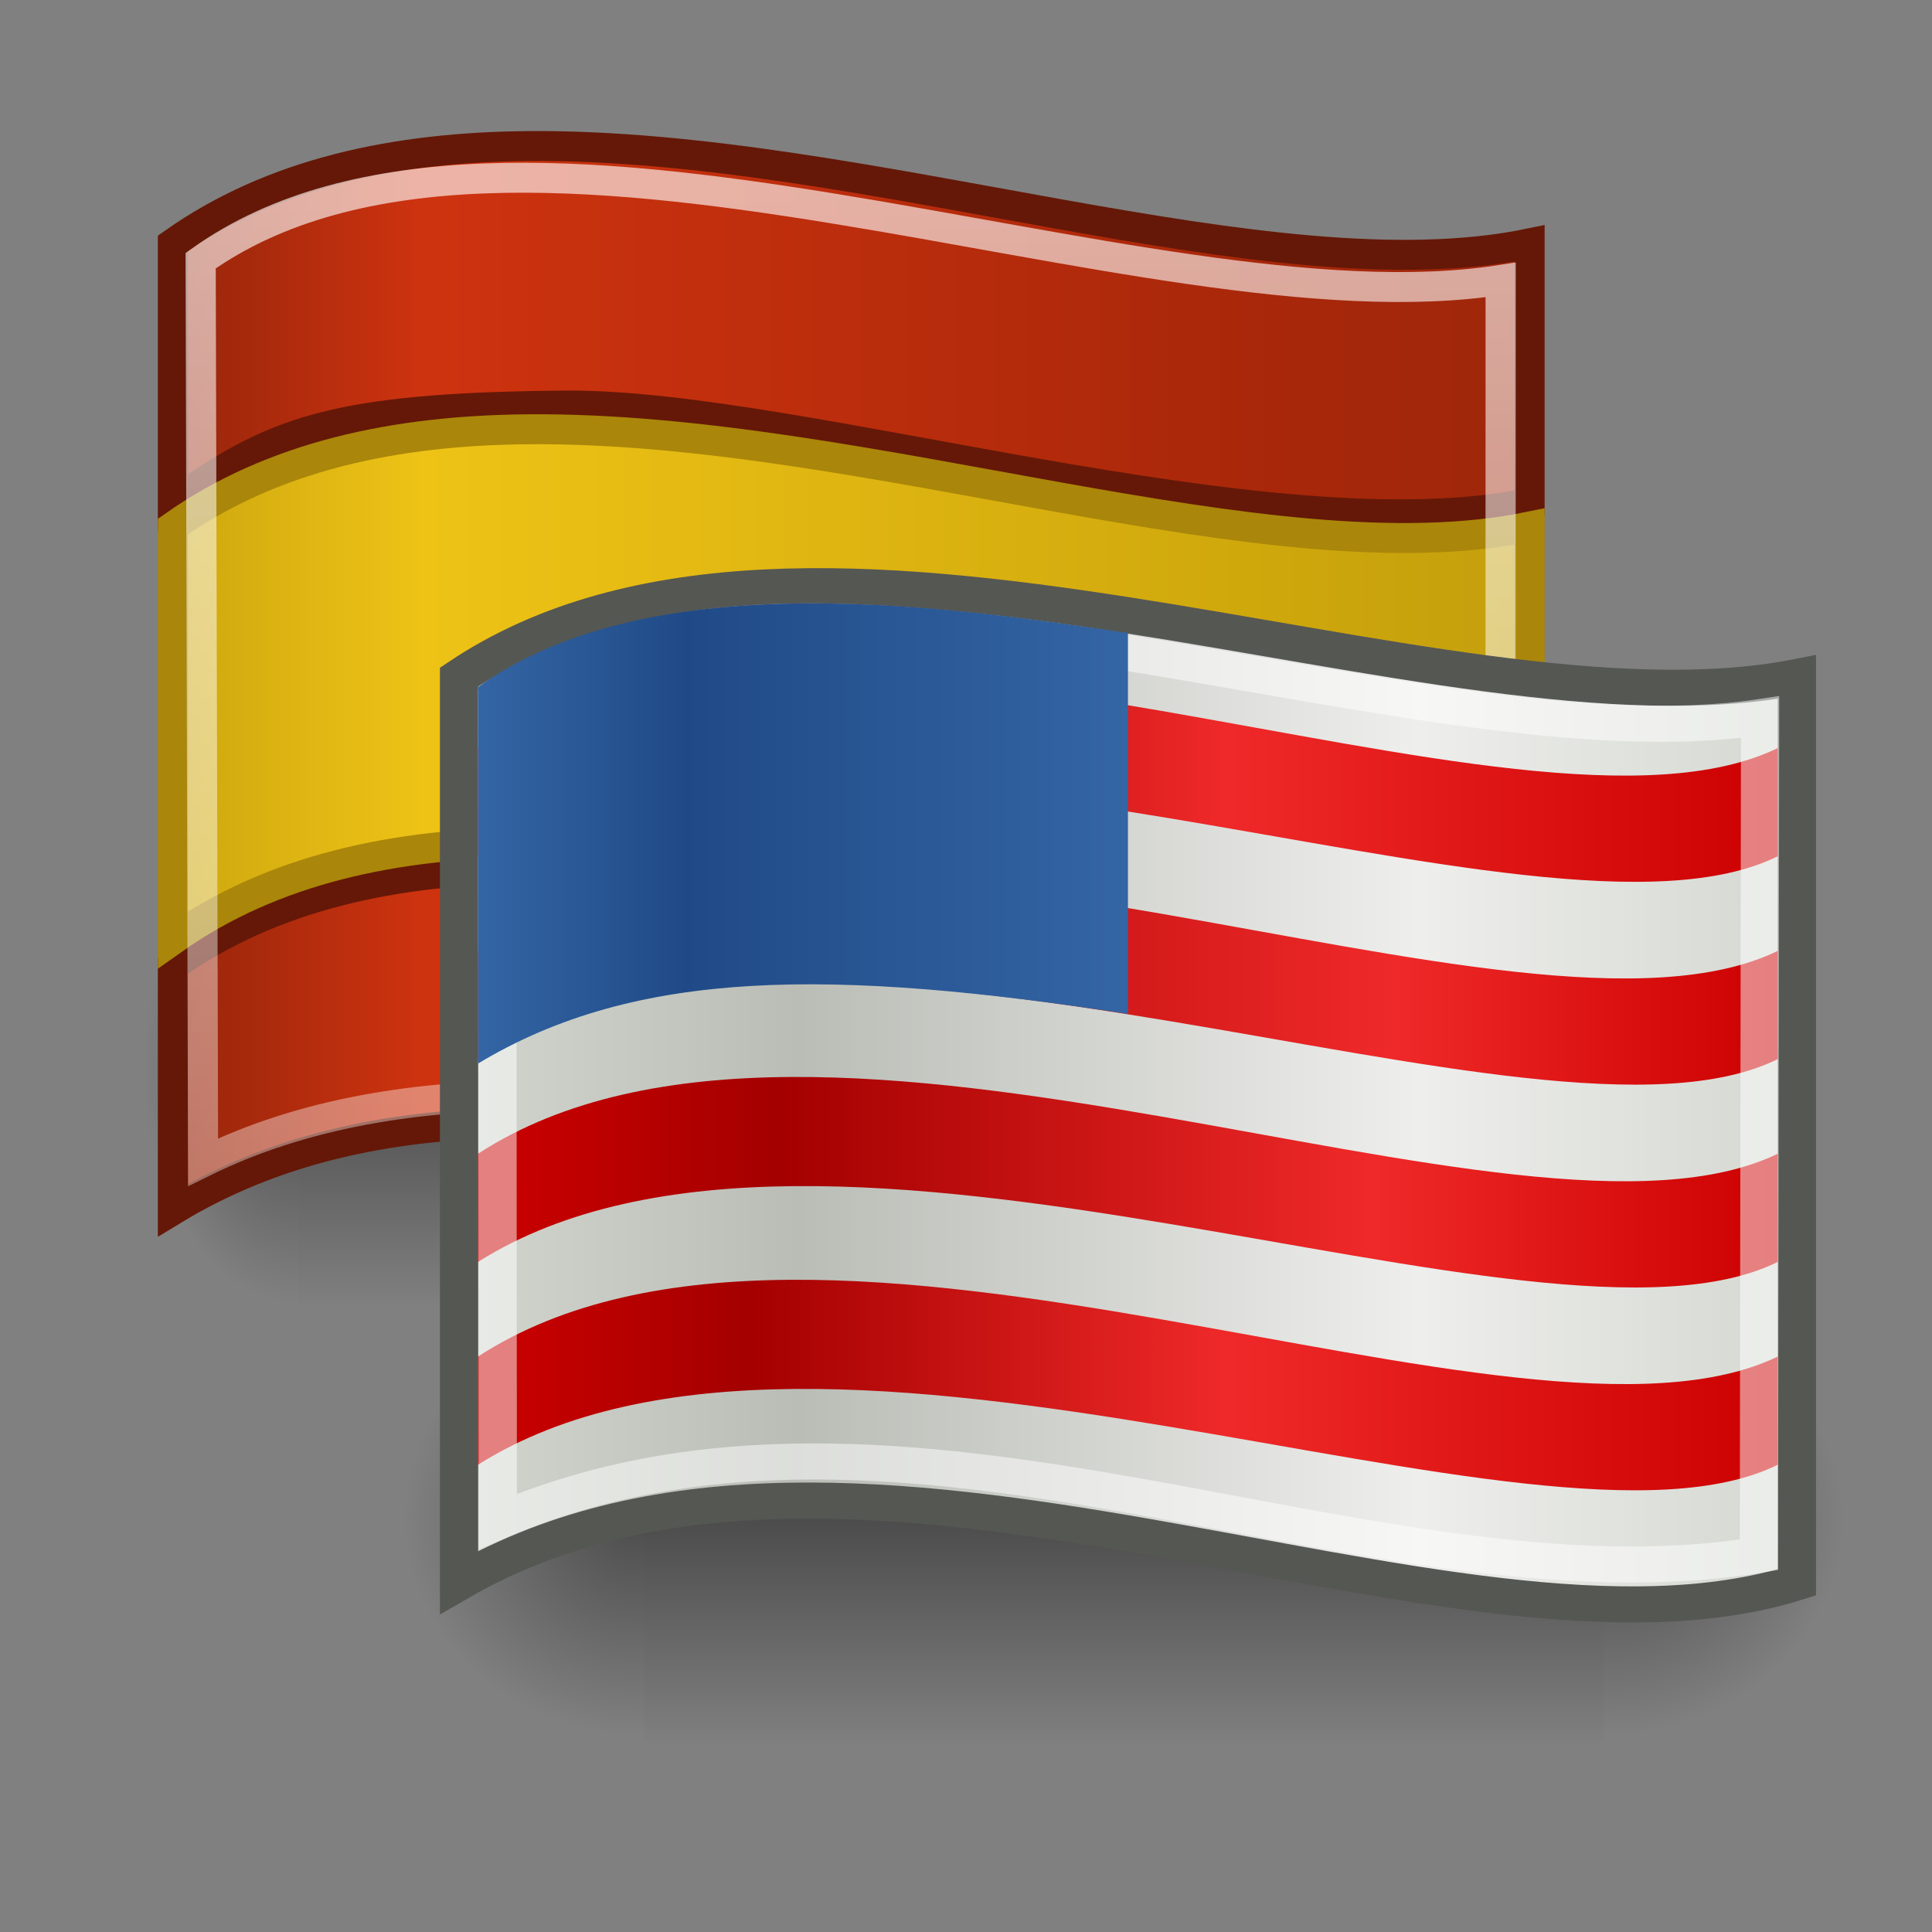 <?xml version="1.0" encoding="UTF-8" standalone="no"?>
<!-- Created with Inkscape (http://www.inkscape.org/) -->

<svg
   xmlns:dc="http://purl.org/dc/elements/1.1/"
   xmlns:cc="http://creativecommons.org/ns#"
   xmlns:rdf="http://www.w3.org/1999/02/22-rdf-syntax-ns#"
   xmlns:svg="http://www.w3.org/2000/svg"
   xmlns="http://www.w3.org/2000/svg"
   xmlns:xlink="http://www.w3.org/1999/xlink"
   xmlns:sodipodi="http://sodipodi.sourceforge.net/DTD/sodipodi-0.dtd"
   xmlns:inkscape="http://www.inkscape.org/namespaces/inkscape"
   width="48px"
   height="48px"
   id="svg3138"
   version="1.1"
   inkscape:version="0.48.1 "
   sodipodi:docname="New document 1">
  <rect width="100%" height="100%" fill="#808080" stroke="none"/>
  <defs
     id="defs3140">
    <linearGradient
       y2="29.757"
       x2="46.999"
       y1="29.757"
       x1="11.002"
       gradientTransform="matrix(1.286,0,0,1.286,-13.287,-6.187)"
       gradientUnits="userSpaceOnUse"
       id="linearGradient3357"
       xlink:href="#linearGradient3297"
       inkscape:collect="always" />
    <linearGradient
       y2="29.757"
       x2="46.999"
       y1="29.757"
       x1="11.002"
       gradientTransform="matrix(1.286,0,0,1.286,-13.287,8.309)"
       gradientUnits="userSpaceOnUse"
       id="linearGradient3355"
       xlink:href="#linearGradient3297"
       inkscape:collect="always" />
    <linearGradient
       y2="29.757"
       x2="46.999"
       y1="29.757"
       x1="11.002"
       gradientTransform="matrix(1.286,0,0,1.286,-13.287,8.662)"
       gradientUnits="userSpaceOnUse"
       id="linearGradient3350"
       xlink:href="#linearGradient3297"
       inkscape:collect="always" />
    <linearGradient
       y2="29.757"
       x2="46.999"
       y1="29.757"
       x1="11.002"
       gradientTransform="matrix(1.286,0,0,1.286,-13.287,7.867)"
       gradientUnits="userSpaceOnUse"
       id="linearGradient3345"
       xlink:href="#linearGradient3297"
       inkscape:collect="always" />
    <linearGradient
       y2="29.757"
       x2="46.999"
       y1="29.757"
       x1="11.002"
       gradientTransform="matrix(1.286,0,0,1.286,-13.287,9.9)"
       gradientUnits="userSpaceOnUse"
       id="linearGradient3337"
       xlink:href="#linearGradient3297"
       inkscape:collect="always" />
    <linearGradient
       y2="29.757"
       x2="46.999"
       y1="29.757"
       x1="11.002"
       gradientTransform="matrix(1.286,0,0,1.286,-13.287,-6.187)"
       gradientUnits="userSpaceOnUse"
       id="linearGradient3333"
       xlink:href="#linearGradient3297"
       inkscape:collect="always" />
    <linearGradient
       y2="29.757"
       x2="46.999"
       y1="29.757"
       x1="11.002"
       gradientTransform="matrix(1.286,0,0,1.286,-13.287,-14.938)"
       gradientUnits="userSpaceOnUse"
       id="linearGradient3328"
       xlink:href="#linearGradient7336"
       inkscape:collect="always" />
    <linearGradient
       y2="29.757"
       x2="46.999"
       y1="29.757"
       x1="11.002"
       gradientTransform="matrix(1.286,0,0,1.286,32.144,-14.938)"
       gradientUnits="userSpaceOnUse"
       id="linearGradient3321"
       xlink:href="#linearGradient7336"
       inkscape:collect="always" />
    <linearGradient
       y2="29.757"
       x2="46.999"
       y1="29.757"
       x1="11.002"
       gradientTransform="matrix(1.286,0,0,1.286,-13.287,9.192)"
       gradientUnits="userSpaceOnUse"
       id="linearGradient3315"
       xlink:href="#linearGradient3297"
       inkscape:collect="always" />
    <linearGradient
       y2="29.757"
       x2="46.999"
       y1="29.757"
       x1="11.002"
       gradientTransform="matrix(1.286,0,0,1.286,-13.287,-7.159)"
       gradientUnits="userSpaceOnUse"
       id="linearGradient3307"
       xlink:href="#linearGradient3297"
       inkscape:collect="always" />
    <linearGradient
       y2="29.757"
       x2="46.999"
       y1="29.757"
       x1="11.002"
       gradientTransform="matrix(1.286, 0, 0, 1.286, -13.287, -14.938)"
       gradientUnits="userSpaceOnUse"
       id="linearGradient3555"
       xlink:href="#linearGradient7336"
       inkscape:collect="always" />
    <linearGradient
       y2="79.767"
       x2="28.985"
       y1="16.723"
       x1="27.657"
       gradientTransform="matrix(1.286,0,0,1.286,-13.287,-14.938)"
       gradientUnits="userSpaceOnUse"
       id="linearGradient3552"
       xlink:href="#linearGradient3289"
       inkscape:collect="always" />
    <linearGradient
       gradientTransform="matrix(1.07, 0.713, -1.07, 0.713, -89.182, -13.574)"
       y2="-36.549"
       x2="86.576"
       y1="-19.38"
       x1="69.858"
       gradientUnits="userSpaceOnUse"
       id="linearGradient3549"
       xlink:href="#linearGradient16522"
       inkscape:collect="always" />
    <linearGradient
       y2="28.113"
       x2="92.954"
       y1="28.113"
       x1="82.585"
       gradientUnits="userSpaceOnUse"
       id="linearGradient3543"
       xlink:href="#linearGradient16494"
       inkscape:collect="always" />
    <radialGradient
       r="117.143"
       fy="486.648"
       fx="605.714"
       cy="486.648"
       cx="605.714"
       gradientTransform="matrix(-2.037,0,0,2.018,-423.319,-879.562)"
       gradientUnits="userSpaceOnUse"
       id="radialGradient3527"
       xlink:href="#linearGradient5060"
       inkscape:collect="always" />
    <radialGradient
       r="117.143"
       fy="486.648"
       fx="605.714"
       cy="486.648"
       cx="605.714"
       gradientTransform="matrix(2.037,0,0,1.97,-1052.7,-856.276)"
       gradientUnits="userSpaceOnUse"
       id="radialGradient3525"
       xlink:href="#linearGradient5060"
       inkscape:collect="always" />
    <linearGradient
       y2="609.505"
       x2="302.857"
       y1="366.648"
       x1="302.857"
       gradientTransform="matrix(3.782,0,0,1.97,-2104.85,-856.037)"
       gradientUnits="userSpaceOnUse"
       id="linearGradient3523"
       xlink:href="#linearGradient5048"
       inkscape:collect="always" />
    <linearGradient
       id="linearGradient7336">
      <stop
         style="stop-color:#91240b;stop-opacity:1;"
         offset="0"
         id="stop7338" />
      <stop
         id="stop7340"
         offset="0.193"
         style="stop-color:#ce330f;stop-opacity:1;" />
      <stop
         style="stop-color:#a8270a;stop-opacity:1;"
         offset="0.804"
         id="stop3298" />
      <stop
         style="stop-color:#9e270c;stop-opacity:1;"
         offset="1"
         id="stop7342" />
    </linearGradient>
    <linearGradient
       id="linearGradient3289"
       inkscape:collect="always">
      <stop
         id="stop3291"
         offset="0"
         style="stop-color: rgb(255, 255, 255); stop-opacity: 1;" />
      <stop
         id="stop3293"
         offset="1"
         style="stop-color: rgb(255, 255, 255); stop-opacity: 0;" />
    </linearGradient>
    <linearGradient
       id="linearGradient16522">
      <stop
         id="stop16524"
         offset="0"
         style="stop-color: rgb(237, 218, 0); stop-opacity: 1;" />
      <stop
         style="stop-color: rgb(255, 244, 145); stop-opacity: 1;"
         offset="0.273"
         id="stop16530" />
      <stop
         id="stop16526"
         offset="1"
         style="stop-color: rgb(235, 210, 0); stop-opacity: 1;" />
    </linearGradient>
    <linearGradient
       id="linearGradient16494">
      <stop
         id="stop16496"
         offset="0"
         style="stop-color: rgb(32, 74, 135); stop-opacity: 1;" />
      <stop
         style="stop-color: rgb(63, 123, 210); stop-opacity: 1;"
         offset="0.212"
         id="stop16502" />
      <stop
         id="stop16498"
         offset="1"
         style="stop-color: rgb(32, 74, 135); stop-opacity: 1;" />
    </linearGradient>
    <linearGradient
       id="linearGradient5048">
      <stop
         id="stop5050"
         offset="0"
         style="stop-color: black; stop-opacity: 0;" />
      <stop
         style="stop-color: black; stop-opacity: 1;"
         offset="0.5"
         id="stop5056" />
      <stop
         id="stop5052"
         offset="1"
         style="stop-color: black; stop-opacity: 0;" />
    </linearGradient>
    <linearGradient
       id="linearGradient5060"
       inkscape:collect="always">
      <stop
         id="stop5062"
         offset="0"
         style="stop-color: black; stop-opacity: 1;" />
      <stop
         id="stop5064"
         offset="1"
         style="stop-color: black; stop-opacity: 0;" />
    </linearGradient>
    <inkscape:perspective
       id="perspective2519"
       inkscape:persp3d-origin="24 : 16 : 1"
       inkscape:vp_z="48 : 24 : 1"
       inkscape:vp_y="0 : 1000 : 0"
       inkscape:vp_x="0 : 24 : 1"
       sodipodi:type="inkscape:persp3d" />
    <linearGradient
       id="linearGradient3297">
      <stop
         id="stop3299"
         offset="0"
         style="stop-color:#caa40e;stop-opacity:1;" />
      <stop
         style="stop-color:#eec316;stop-opacity:1;"
         offset="0.193"
         id="stop3301" />
      <stop
         id="stop3303"
         offset="0.804"
         style="stop-color:#cea70c;stop-opacity:1;" />
      <stop
         id="stop3305"
         offset="1"
         style="stop-color:#c39f0d;stop-opacity:1;" />
    </linearGradient>
    <linearGradient
       y2="29.757"
       x2="46.999"
       y1="29.757"
       x1="11.002"
       gradientTransform="matrix(1.28,0,0,1.28,-13.142,-14.809)"
       gradientUnits="userSpaceOnUse"
       id="linearGradient7328"
       xlink:href="#linearGradient6439"
       inkscape:collect="always" />
    <linearGradient
       gradientTransform="matrix(1.28,0,0,1.28,-11.794,-13.624)"
       y2="20.844"
       x2="44.998"
       y1="20.844"
       x1="10.924"
       gradientUnits="userSpaceOnUse"
       id="linearGradient7325"
       xlink:href="#linearGradient6411"
       inkscape:collect="always" />
    <linearGradient
       y2="29.749"
       x2="46.139"
       y1="29.749"
       x1="11.977"
       gradientTransform="matrix(1.28,0,0,1.28,-13.142,-15.009)"
       gradientUnits="userSpaceOnUse"
       id="linearGradient7322"
       xlink:href="#linearGradient6429"
       inkscape:collect="always" />
    <linearGradient
       y2="17.19"
       x2="29.018"
       y1="40.347"
       x1="29.018"
       gradientTransform="matrix(1.28,0,0,1.28,-13.142,-14.809)"
       gradientUnits="userSpaceOnUse"
       id="linearGradient7319"
       xlink:href="#linearGradient3289-4"
       inkscape:collect="always" />
    <linearGradient
       y2="8.502"
       x2="19"
       y1="8.502"
       x1="2"
       gradientTransform="translate(2.09,2.165)"
       gradientUnits="userSpaceOnUse"
       id="linearGradient6607"
       xlink:href="#linearGradient6508"
       inkscape:collect="always" />
    <linearGradient
       y2="23.791"
       x2="36"
       y1="23.791"
       x1="2"
       gradientTransform="translate(2.09,-14.707)"
       gradientUnits="userSpaceOnUse"
       id="linearGradient6605"
       xlink:href="#linearGradient6498"
       inkscape:collect="always" />
    <linearGradient
       y2="23.791"
       x2="36"
       y1="23.791"
       x1="2"
       gradientTransform="translate(2.09,-3.459)"
       gradientUnits="userSpaceOnUse"
       id="linearGradient6603"
       xlink:href="#linearGradient6468"
       inkscape:collect="always" />
    <linearGradient
       y2="23.791"
       x2="36"
       y1="23.791"
       x1="2"
       gradientTransform="translate(2.09,-9.083)"
       gradientUnits="userSpaceOnUse"
       id="linearGradient6601"
       xlink:href="#linearGradient6488"
       inkscape:collect="always" />
    <linearGradient
       y2="23.791"
       x2="36"
       y1="23.791"
       x1="2"
       gradientTransform="translate(2.09,2.165)"
       gradientUnits="userSpaceOnUse"
       id="linearGradient6599"
       xlink:href="#linearGradient6478"
       inkscape:collect="always" />
    <linearGradient
       y2="16.711"
       x2="37.623"
       y1="16.711"
       x1="0.914"
       gradientTransform="matrix(0.98,0,0,1,2.206,2.165)"
       gradientUnits="userSpaceOnUse"
       id="linearGradient6597"
       xlink:href="#linearGradient6516"
       inkscape:collect="always" />
    <linearGradient
       y2="17.19"
       x2="29.018"
       y1="40.347"
       x1="29.018"
       gradientTransform="translate(-1.052,-0.925)"
       gradientUnits="userSpaceOnUse"
       id="linearGradient6578"
       xlink:href="#linearGradient3289-4"
       inkscape:collect="always" />
    <linearGradient
       y2="29.749"
       x2="46.139"
       y1="29.749"
       x1="11.977"
       gradientTransform="translate(-1.052,-1.081)"
       gradientUnits="userSpaceOnUse"
       id="linearGradient6576"
       xlink:href="#linearGradient6429"
       inkscape:collect="always" />
    <linearGradient
       y2="20.844"
       x2="44.998"
       y1="20.844"
       x1="10.924"
       gradientUnits="userSpaceOnUse"
       id="linearGradient6574"
       xlink:href="#linearGradient6411"
       inkscape:collect="always" />
    <linearGradient
       y2="29.757"
       x2="46.999"
       y1="29.757"
       x1="11.002"
       gradientTransform="translate(-1.052,-0.925)"
       gradientUnits="userSpaceOnUse"
       id="linearGradient6572"
       xlink:href="#linearGradient6439"
       inkscape:collect="always" />
    <linearGradient
       y2="16.711"
       x2="37.623"
       y1="16.711"
       x1="0.914"
       gradientTransform="matrix(0.98,0,0,1,2.206,2.165)"
       gradientUnits="userSpaceOnUse"
       id="linearGradient6466"
       xlink:href="#linearGradient6516"
       inkscape:collect="always" />
    <linearGradient
       gradientTransform="translate(2.09,2.165)"
       y2="23.791"
       x2="36"
       y1="23.791"
       x1="2"
       gradientUnits="userSpaceOnUse"
       id="linearGradient6463"
       xlink:href="#linearGradient6478"
       inkscape:collect="always" />
    <linearGradient
       y2="23.791"
       x2="36"
       y1="23.791"
       x1="2"
       gradientTransform="translate(2.09,-9.083)"
       gradientUnits="userSpaceOnUse"
       id="linearGradient6460"
       xlink:href="#linearGradient6488"
       inkscape:collect="always" />
    <linearGradient
       y2="23.791"
       x2="36"
       y1="23.791"
       x1="2"
       gradientTransform="translate(2.09,-3.459)"
       gradientUnits="userSpaceOnUse"
       id="linearGradient6457"
       xlink:href="#linearGradient6468"
       inkscape:collect="always" />
    <linearGradient
       y2="23.791"
       x2="36"
       y1="23.791"
       x1="2"
       gradientTransform="translate(2.09,-14.707)"
       gradientUnits="userSpaceOnUse"
       id="linearGradient6454"
       xlink:href="#linearGradient6498"
       inkscape:collect="always" />
    <linearGradient
       gradientTransform="translate(2.09,2.165)"
       y2="8.502"
       x2="19"
       y1="8.502"
       x1="2"
       gradientUnits="userSpaceOnUse"
       id="linearGradient6450"
       xlink:href="#linearGradient6508"
       inkscape:collect="always" />
    <radialGradient
       gradientTransform="matrix(-2.774,0,0,1.97,112.762,-872.885)"
       gradientUnits="userSpaceOnUse"
       xlink:href="#linearGradient5060-4"
       id="radialGradient6765"
       fy="486.648"
       fx="605.714"
       r="117.143"
       cy="486.648"
       cx="605.714" />
    <radialGradient
       gradientTransform="matrix(2.774,0,0,1.97,-1891.63,-872.885)"
       gradientUnits="userSpaceOnUse"
       xlink:href="#linearGradient5060-4"
       id="radialGradient6763"
       fy="486.648"
       fx="605.714"
       r="117.143"
       cy="486.648"
       cx="605.714" />
    <linearGradient
       gradientTransform="matrix(2.774,0,0,1.97,-1892.18,-872.885)"
       gradientUnits="userSpaceOnUse"
       xlink:href="#linearGradient5048-4"
       id="linearGradient6761"
       y2="609.505"
       x2="302.857"
       y1="366.648"
       x1="302.857" />
    <linearGradient
       gradientUnits="userSpaceOnUse"
       xlink:href="#linearGradient3289-4"
       id="linearGradient3295"
       y2="17.19"
       x2="29.018"
       y1="40.347"
       x1="29.018" />
    <linearGradient
       gradientUnits="userSpaceOnUse"
       xlink:href="#linearGradient16494-5"
       id="linearGradient16587"
       y2="8.502"
       x2="19"
       y1="8.502"
       x1="2" />
    <linearGradient
       gradientTransform="translate(0,-16.872)"
       gradientUnits="userSpaceOnUse"
       xlink:href="#linearGradient16468"
       id="linearGradient16585"
       y2="23.791"
       x2="36"
       y1="23.791"
       x1="2" />
    <linearGradient
       gradientTransform="translate(0,-5.624)"
       gradientUnits="userSpaceOnUse"
       xlink:href="#linearGradient16468"
       id="linearGradient16583"
       y2="23.791"
       x2="36"
       y1="23.791"
       x1="2" />
    <linearGradient
       gradientTransform="translate(0,-11.248)"
       gradientUnits="userSpaceOnUse"
       xlink:href="#linearGradient16468"
       id="linearGradient16581"
       y2="23.791"
       x2="36"
       y1="23.791"
       x1="2" />
    <linearGradient
       gradientUnits="userSpaceOnUse"
       xlink:href="#linearGradient16468"
       id="linearGradient16579"
       y2="23.791"
       x2="36"
       y1="23.791"
       x1="2" />
    <linearGradient
       gradientTransform="matrix(0.98,0,0,1,0.116,0)"
       gradientUnits="userSpaceOnUse"
       xlink:href="#linearGradient16451"
       id="linearGradient16577"
       y2="16.711"
       x2="37.623"
       y1="16.711"
       x1="0.914" />
    <linearGradient
       gradientUnits="userSpaceOnUse"
       xlink:href="#linearGradient16532"
       id="linearGradient16566"
       y2="29.749"
       x2="46.139"
       y1="29.749"
       x1="11.977" />
    <linearGradient
       gradientUnits="userSpaceOnUse"
       xlink:href="#linearGradient16542"
       id="linearGradient16564"
       y2="21.724"
       x2="46.139"
       y1="21.724"
       x1="11.977" />
    <linearGradient
       gradientUnits="userSpaceOnUse"
       xlink:href="#linearGradient16522-1"
       id="linearGradient16562"
       y2="29.757"
       x2="46.999"
       y1="29.757"
       x1="11.002" />
    <linearGradient
       id="linearGradient16451">
      <stop
         offset="0"
         style="stop-color: rgb(255, 255, 255); stop-opacity: 1;"
         id="stop16453" />
      <stop
         offset="0.424"
         style="stop-color: rgb(190, 190, 190); stop-opacity: 1;"
         id="stop16459" />
      <stop
         offset="1"
         style="stop-color: rgb(235, 235, 235); stop-opacity: 1;"
         id="stop16455" />
    </linearGradient>
    <linearGradient
       id="linearGradient16468">
      <stop
         offset="0"
         style="stop-color: rgb(204, 0, 0); stop-opacity: 1;"
         id="stop16470" />
      <stop
         offset="0.152"
         style="stop-color: rgb(255, 55, 55); stop-opacity: 1;"
         id="stop16476" />
      <stop
         offset="0.576"
         style="stop-color: rgb(180, 20, 20); stop-opacity: 1;"
         id="stop16478" />
      <stop
         offset="1"
         style="stop-color: rgb(255, 76, 76); stop-opacity: 1;"
         id="stop16472" />
    </linearGradient>
    <linearGradient
       id="linearGradient16494-5">
      <stop
         offset="0"
         style="stop-color: rgb(32, 74, 135); stop-opacity: 1;"
         id="stop16496-2" />
      <stop
         offset="0.212"
         style="stop-color: rgb(63, 123, 210); stop-opacity: 1;"
         id="stop16502-7" />
      <stop
         offset="1"
         style="stop-color: rgb(32, 74, 135); stop-opacity: 1;"
         id="stop16498-6" />
    </linearGradient>
    <linearGradient
       id="linearGradient16522-1">
      <stop
         offset="0"
         style="stop-color: rgb(237, 212, 0); stop-opacity: 1;"
         id="stop16524-7" />
      <stop
         offset="0.273"
         style="stop-color: rgb(255, 244, 145); stop-opacity: 1;"
         id="stop16530-1" />
      <stop
         offset="1"
         style="stop-color: rgb(237, 212, 0); stop-opacity: 1;"
         id="stop16526-1" />
    </linearGradient>
    <linearGradient
       id="linearGradient16532">
      <stop
         offset="0"
         style="stop-color: rgb(204, 0, 0); stop-opacity: 1;"
         id="stop16534" />
      <stop
         offset="0.242"
         style="stop-color: rgb(255, 71, 71); stop-opacity: 1;"
         id="stop16540" />
      <stop
         offset="0.61"
         style="stop-color: rgb(155, 18, 18); stop-opacity: 1;"
         id="stop16552" />
      <stop
         offset="1"
         style="stop-color: rgb(204, 0, 0); stop-opacity: 1;"
         id="stop16536" />
    </linearGradient>
    <linearGradient
       id="linearGradient16542">
      <stop
         offset="0"
         style="stop-color: rgb(46, 52, 54); stop-opacity: 1;"
         id="stop16544" />
      <stop
         offset="0.273"
         style="stop-color: rgb(80, 90, 93); stop-opacity: 1;"
         id="stop16550" />
      <stop
         offset="0.636"
         style="stop-color: rgb(20, 23, 23); stop-opacity: 1;"
         id="stop16554" />
      <stop
         offset="1"
         style="stop-color: rgb(46, 52, 54); stop-opacity: 1;"
         id="stop16546" />
    </linearGradient>
    <linearGradient
       id="linearGradient3289-4">
      <stop
         offset="0"
         style="stop-color: rgb(255, 255, 255); stop-opacity: 1;"
         id="stop3291-5" />
      <stop
         offset="1"
         style="stop-color: rgb(255, 255, 255); stop-opacity: 0;"
         id="stop3293-5" />
    </linearGradient>
    <linearGradient
       gradientTransform="matrix(2.774,0,0,1.97,-1892.18,-872.885)"
       gradientUnits="userSpaceOnUse"
       xlink:href="#linearGradient5048-4"
       id="linearGradient6715"
       y2="609.505"
       x2="302.857"
       y1="366.648"
       x1="302.857" />
    <linearGradient
       id="linearGradient5048-4">
      <stop
         offset="0"
         style="stop-color: rgb(0, 0, 0); stop-opacity: 0;"
         id="stop5050-8" />
      <stop
         offset="0.5"
         style="stop-color: rgb(0, 0, 0); stop-opacity: 1;"
         id="stop5056-8" />
      <stop
         offset="1"
         style="stop-color: rgb(0, 0, 0); stop-opacity: 0;"
         id="stop5052-2" />
    </linearGradient>
    <radialGradient
       gradientTransform="matrix(2.774,0,0,1.97,-1891.63,-872.885)"
       gradientUnits="userSpaceOnUse"
       xlink:href="#linearGradient5060-4"
       id="radialGradient6717"
       fy="486.648"
       fx="605.714"
       r="117.143"
       cy="486.648"
       cx="605.714" />
    <linearGradient
       id="linearGradient5060-4">
      <stop
         offset="0"
         style="stop-color: rgb(0, 0, 0); stop-opacity: 1;"
         id="stop5062-0" />
      <stop
         offset="1"
         style="stop-color: rgb(0, 0, 0); stop-opacity: 0;"
         id="stop5064-9" />
    </linearGradient>
    <radialGradient
       gradientTransform="matrix(-2.774,0,0,1.97,112.762,-872.885)"
       gradientUnits="userSpaceOnUse"
       xlink:href="#linearGradient5060-4"
       id="radialGradient6719"
       fy="486.648"
       fx="605.714"
       r="117.143"
       cy="486.648"
       cx="605.714" />
    <inkscape:perspective
       id="perspective82"
       inkscape:persp3d-origin="24 : 16 : 1"
       inkscape:vp_z="48 : 24 : 1"
       inkscape:vp_y="0 : 1000 : 0"
       inkscape:vp_x="0 : 24 : 1"
       sodipodi:type="inkscape:persp3d" />
    <linearGradient
       id="linearGradient6411">
      <stop
         id="stop6413"
         style="stop-color:#d3d7cf;stop-opacity:1"
         offset="0" />
      <stop
         id="stop6415"
         style="stop-color:#babdb6;stop-opacity:1"
         offset="0.273" />
      <stop
         id="stop6417"
         style="stop-color:#eeeeec;stop-opacity:1"
         offset="0.678" />
      <stop
         id="stop6419"
         style="stop-color:#d3d7cf;stop-opacity:1"
         offset="1" />
    </linearGradient>
    <linearGradient
       id="linearGradient6429">
      <stop
         id="stop6431"
         style="stop-color:#3465a4;stop-opacity:1"
         offset="0" />
      <stop
         id="stop6433"
         style="stop-color:#204a87;stop-opacity:1"
         offset="0.242" />
      <stop
         id="stop6435"
         style="stop-color:#729fcf;stop-opacity:1"
         offset="0.678" />
      <stop
         id="stop6437"
         style="stop-color:#3465a4;stop-opacity:1"
         offset="1" />
    </linearGradient>
    <linearGradient
       id="linearGradient6439">
      <stop
         id="stop6441"
         style="stop-color:#cc0000;stop-opacity:1"
         offset="0" />
      <stop
         offset="0.253"
         style="stop-color:#a40000;stop-opacity:1"
         id="stop6447" />
      <stop
         id="stop6443"
         style="stop-color:#ef2929;stop-opacity:1"
         offset="0.698" />
      <stop
         id="stop6445"
         style="stop-color:#cc0000;stop-opacity:1"
         offset="1" />
    </linearGradient>
    <linearGradient
       id="linearGradient6468">
      <stop
         id="stop6470"
         style="stop-color:#cc0000;stop-opacity:1"
         offset="0" />
      <stop
         id="stop6472"
         style="stop-color:#a40000;stop-opacity:1"
         offset="0.231" />
      <stop
         id="stop6474"
         style="stop-color:#ef2929;stop-opacity:1"
         offset="0.688" />
      <stop
         id="stop6476"
         style="stop-color:#cc0000;stop-opacity:1"
         offset="1" />
    </linearGradient>
    <linearGradient
       id="linearGradient6478">
      <stop
         id="stop6480"
         style="stop-color:#cc0000;stop-opacity:1"
         offset="0" />
      <stop
         id="stop6482"
         style="stop-color:#a40000;stop-opacity:1"
         offset="0.208" />
      <stop
         id="stop6484"
         style="stop-color:#ef2929;stop-opacity:1"
         offset="0.576" />
      <stop
         id="stop6486"
         style="stop-color:#cc0000;stop-opacity:1"
         offset="1" />
    </linearGradient>
    <linearGradient
       id="linearGradient6488">
      <stop
         id="stop6490"
         style="stop-color:#cc0000;stop-opacity:1"
         offset="0" />
      <stop
         id="stop6492"
         style="stop-color:#a40000;stop-opacity:1"
         offset="0.152" />
      <stop
         id="stop6494"
         style="stop-color:#ef2929;stop-opacity:1"
         offset="0.704" />
      <stop
         id="stop6496"
         style="stop-color:#cc0000;stop-opacity:1"
         offset="1" />
    </linearGradient>
    <linearGradient
       id="linearGradient6498">
      <stop
         id="stop6500"
         style="stop-color:#cc0000;stop-opacity:1"
         offset="0" />
      <stop
         id="stop6502"
         style="stop-color:#a40000;stop-opacity:1"
         offset="0.221" />
      <stop
         id="stop6504"
         style="stop-color:#ef2929;stop-opacity:1"
         offset="0.576" />
      <stop
         id="stop6506"
         style="stop-color:#cc0000;stop-opacity:1"
         offset="1" />
    </linearGradient>
    <linearGradient
       id="linearGradient6508">
      <stop
         id="stop6510"
         style="stop-color:#3465a4;stop-opacity:1"
         offset="0" />
      <stop
         id="stop6512"
         style="stop-color:#204a87;stop-opacity:1"
         offset="0.319" />
      <stop
         id="stop6514"
         style="stop-color:#3465a4;stop-opacity:1"
         offset="1" />
    </linearGradient>
    <linearGradient
       id="linearGradient6516">
      <stop
         id="stop6518"
         style="stop-color:#d3d7cf;stop-opacity:1"
         offset="0" />
      <stop
         offset="0.26"
         style="stop-color:#babdb6;stop-opacity:1"
         id="stop6524" />
      <stop
         id="stop6520"
         style="stop-color:#eeeeec;stop-opacity:1"
         offset="0.711" />
      <stop
         id="stop6522"
         style="stop-color:#d3d7cf;stop-opacity:1"
         offset="1" />
    </linearGradient>
  </defs>
  <sodipodi:namedview
     id="base"
     pagecolor="#ffffff"
     bordercolor="#666666"
     borderopacity="1.0"
     inkscape:pageopacity="0.0"
     inkscape:pageshadow="2"
     inkscape:zoom="10.376953"
     inkscape:cx="24"
     inkscape:cy="23.590439"
     inkscape:current-layer="layer1"
     showgrid="true"
     inkscape:grid-bbox="true"
     inkscape:document-units="px"
     inkscape:window-width="1280"
     inkscape:window-height="958"
     inkscape:window-x="-8"
     inkscape:window-y="-8"
     inkscape:window-maximized="1" />
  <g
     id="layer1"
     inkscape:label="Layer 1"
     inkscape:groupmode="layer">
    <g
       id="g3310"
       transform="matrix(0.749,0,0,0.744,3.173,-0.207)">
      <g
         id="g2612"
         transform="matrix(0.02,0,0,0.033,-22.45,36.482)">
        <g
           id="g2623"
           transform="translate(0,-59.822)">
          <g
             transform="matrix(1.043,0,0,1,3126.23,-59.822)"
             id="g3518">
            <rect
               y="-133.848"
               x="-1651.035"
               height="478.357"
               width="1826.05"
               id="rect6709"
               style="opacity:0.402;color:#000000;fill:url(#linearGradient3523);fill-opacity:1;fill-rule:nonzero;stroke:none;stroke-width:1;marker:none;visibility:visible;display:inline;overflow:visible" />
            <path
               sodipodi:nodetypes="cccc"
               id="path6711"
               d="m 175.016,-134.071 c 0,0 0,478.331 0,478.331 104.909,0.9 253.618,-107.17 253.618,-239.196 0,-132.027 -117.07,-239.135 -253.618,-239.135 z"
               style="opacity:0.402;color:#000000;fill:url(#radialGradient3525);fill-opacity:1;fill-rule:nonzero;stroke:none;stroke-width:1;marker:none;visibility:visible;display:inline;overflow:visible"
               inkscape:connector-curvature="0" />
            <path
               style="opacity:0.402;color:#000000;fill:url(#radialGradient3527);fill-opacity:1;fill-rule:nonzero;stroke:none;stroke-width:1;marker:none;visibility:visible;display:inline;overflow:visible"
               d="m -1651.035,-133.827 c 0,0 0,478.331 0,478.331 -104.909,0.9 -253.618,-107.17 -253.618,-239.196 0,-132.027 117.07,-239.135 253.618,-239.135 z"
               id="path6713"
               sodipodi:nodetypes="cccc"
               inkscape:connector-curvature="0" />
          </g>
        </g>
      </g>
      <path
         sodipodi:nodetypes="ccczccccccccc"
         id="path6459"
         d="M 13.281,5.156 C 8.892,5.193 4.82,6.041 1.5,8.406 l 0,8.665 c 3.32,-2.365 5.216,-3.184 13.019,-3.25 7.803,-0.066 23.336,5.047 31.981,3.25 l 0,-8.665 c -8.646,1.797 -22.002,-3.344 -33.219,-3.25 z m 0,24.125 C 8.892,29.318 4.82,30.166 1.5,32.531 l 0,8.156 c 13.365,-8.182 33.417,3.864 45,0 l 0,-8.156 c -8.646,1.797 -22.001,-3.344 -33.219,-3.25 z"
         style="color:#000000;fill:url(#linearGradient3328);fill-opacity:1;fill-rule:evenodd;stroke:#651807;stroke-width:1;stroke-linecap:butt;stroke-linejoin:miter;stroke-miterlimit:4;stroke-opacity:1;stroke-dashoffset:0;marker:none;visibility:visible;display:block;overflow:visible"
         inkscape:connector-curvature="0" />
      <path
         sodipodi:nodetypes="cccsccc"
         id="path3295"
         d="m 13.281,14.613 c -4.389,0.037 -8.461,0.885 -11.781,3.25 l 0,13.793 c 3.32,-2.365 7.392,-3.213 11.781,-3.25 11.217,-0.094 24.573,5.047 33.219,3.25 l 0,-13.793 c -8.646,1.797 -22.002,-3.344 -33.219,-3.25 z"
         style="fill:url(#linearGradient3357);fill-opacity:1;fill-rule:evenodd;stroke:#aa860a;stroke-width:1;stroke-linecap:butt;stroke-linejoin:miter;stroke-miterlimit:4;stroke-opacity:1;stroke-dashoffset:0;marker:none;visibility:visible;display:block;overflow:visible"
         inkscape:connector-curvature="0" />
      <path
         sodipodi:nodetypes="ccccc"
         id="path16506"
         d="M 2.42,8.983 C 12.677,1.618 33.71,11.483 45.541,9.626 l -0.006,30.333 C 36.648,43.028 15.875,32.449 2.5,39.087 L 2.42,8.983 z"
         style="opacity:0.629;color:#000000;fill:none;stroke:url(#linearGradient3552);stroke-width:1;stroke-linecap:butt;stroke-linejoin:miter;stroke-miterlimit:4;stroke-opacity:1;stroke-dashoffset:0;marker:none;visibility:visible;display:block;overflow:visible"
         inkscape:connector-curvature="0" />
    </g>
    <g
       style="display:inline"
       id="g3751"
       transform="matrix(0.742,0,0,0.7,10.188,10.91)">
      <g
         transform="matrix(0.024,0,0,0.033,45.246,35.496)"
         id="g6707">
        <rect
           width="1339.633"
           height="478.357"
           x="-1559.252"
           y="-150.697"
           id="rect6709-1"
           style="opacity:0.402;fill:url(#linearGradient6715);fill-opacity:1;fill-rule:nonzero;stroke:none;stroke-width:1;marker:none;visibility:visible;display:inline;overflow:visible" />
        <path
           d="m -219.619,-150.68 c 0,0 0,478.331 0,478.331 142.874,0.9 345.4,-107.17 345.4,-239.196 0,-132.027 -159.437,-239.135 -345.4,-239.135 z"
           id="path6711-4"
           style="opacity:0.402;fill:url(#radialGradient6717);fill-opacity:1;fill-rule:nonzero;stroke:none;stroke-width:1;marker:none;visibility:visible;display:inline;overflow:visible"
           inkscape:connector-curvature="0" />
        <path
           d="m -1559.252,-150.68 c 0,0 0,478.331 0,478.331 -142.874,0.9 -345.4,-107.17 -345.4,-239.196 0,-132.027 159.437,-239.135 345.4,-239.135 z"
           id="path6713-2"
           style="opacity:0.402;fill:url(#radialGradient6719);fill-opacity:1;fill-rule:nonzero;stroke:none;stroke-width:1;marker:none;visibility:visible;display:inline;overflow:visible"
           inkscape:connector-curvature="0" />
      </g>
      <g
         style="display:none"
         inkscape:label="US"
         id="layer2">
        <g
           id="g6546">
          <path
             d="m 3.592,6.325 c 9.182,-6.541 25.641,1.945 34.997,0 l 0,25.102 c -9.009,3.005 -24.602,-6.364 -34.997,0 l 0,-25.102 z"
             id="path5593"
             style="fill:url(#linearGradient6466);fill-opacity:1;fill-rule:evenodd;stroke:#555753;stroke-width:1;stroke-linecap:butt;stroke-linejoin:miter;stroke-miterlimit:4;stroke-opacity:1;stroke-dashoffset:0;marker:none;visibility:visible;display:block;overflow:visible"
             inkscape:connector-curvature="0" />
          <path
             d="m 4.09,28.165 c 9.063,-6.062 27.813,3.25 34,0 l 0,-3 c -6.688,3.438 -25,-6.188 -34,0 l 0,3 z"
             id="path5595"
             style="fill:url(#linearGradient6463);fill-opacity:1;fill-rule:evenodd;stroke:none;stroke-width:1;marker:none;visibility:visible;display:block;overflow:visible"
             inkscape:connector-curvature="0" />
          <path
             d="m 4.09,16.917 c 9.063,-6.062 27.813,3.25 34,0 l 0,-3 c -6.688,3.438 -25,-6.187 -34,0 l 0,3 z"
             id="path5597"
             style="fill:url(#linearGradient6460);fill-opacity:1;fill-rule:evenodd;stroke:none;stroke-width:1;marker:none;visibility:visible;display:block;overflow:visible"
             inkscape:connector-curvature="0" />
          <path
             d="m 4.09,22.541 c 9.063,-6.062 27.813,3.25 34,0 l 0,-3 c -6.688,3.438 -25,-6.188 -34,0 l 0,3 z"
             id="path5599"
             style="fill:url(#linearGradient6457);fill-opacity:1;fill-rule:evenodd;stroke:none;stroke-width:1;marker:none;visibility:visible;display:block;overflow:visible"
             inkscape:connector-curvature="0" />
          <path
             d="m 4.09,11.293 c 9.063,-6.062 27.813,3.25 34,0 l 0,-3 c -6.688,3.437 -25,-6.188 -34,0 l 0,3 z"
             id="path5601"
             style="fill:url(#linearGradient6454);fill-opacity:1;fill-rule:evenodd;stroke:none;stroke-width:1;marker:none;visibility:visible;display:block;overflow:visible"
             inkscape:connector-curvature="0" />
          <path
             d="m 4.59,6.936 c 7.977,-5.728 23.834,1.945 33.036,0.5 L 37.595,30.663 C 27.467,32.418 15.263,24.865 4.606,29.741 L 4.59,6.936 z"
             id="path5603"
             style="opacity:0.5;fill:none;stroke:#ffffff;stroke-width:1;stroke-linecap:butt;stroke-linejoin:miter;stroke-miterlimit:4;stroke-opacity:1;stroke-dashoffset:0;marker:none;visibility:visible;display:block;overflow:visible"
             sodipodi:nodetypes="ccccc"
             inkscape:connector-curvature="0" />
          <path
             d="m 4.09,6.603 c 0,0 0,10.438 0,10.438 4.156,-2.656 9.281,-2.625 17,-1.375 l 0,-10.562 C 16.622,4.415 8.684,3.103 4.09,6.603 z"
             id="path5605"
             style="fill:url(#linearGradient6450);fill-opacity:1;fill-rule:evenodd;stroke:none;stroke-width:1;marker:none;visibility:visible;display:block;overflow:visible"
             sodipodi:nodetypes="ccccc"
             inkscape:connector-curvature="0" />
        </g>
      </g>
      <g
         style="display:none"
         inkscape:label="RU"
         id="layer1-3">
        <path
           sodipodi:nodetypes="ccccc"
           style="fill:url(#linearGradient7328);fill-opacity:1;fill-rule:evenodd;stroke:#555753;stroke-width:1.28;stroke-linecap:butt;stroke-linejoin:miter;stroke-miterlimit:4;stroke-opacity:1;stroke-dashoffset:0;marker:none;visibility:visible;display:block;overflow:visible"
           id="path5574"
           d="m 1.64,8.439 c 11.756,-8.374 32.77,2.489 44.747,0 l 0,32.137 c -11.534,3.847 -31.439,-8.147 -44.747,0 l 0,-32.137 z"
           inkscape:connector-curvature="0" />
        <path
           style="fill:url(#linearGradient7325);fill-opacity:1;fill-rule:evenodd;stroke:none;stroke-width:1;marker:none;visibility:visible;display:block;overflow:visible"
           id="path5576"
           d="m 2.191,8.847 0.057,10.41 c 10.184,-6.398 34.4,3.508 43.566,0.453 l 0,-10.807 C 35.629,11.563 12.036,0.813 2.191,8.847 z"
           inkscape:connector-curvature="0" />
        <path
           style="fill:url(#linearGradient7322);fill-opacity:1;fill-rule:evenodd;stroke:none;stroke-width:1;marker:none;visibility:visible;display:block;overflow:visible"
           id="path5578"
           d="m 2.191,19.058 0.057,10.184 C 13.337,20.529 34.837,34.561 45.813,29.921 l 0,-10.58 C 35.403,22.227 13.41,10.381 2.191,19.058 z"
           inkscape:connector-curvature="0" />
        <path
           sodipodi:nodetypes="ccccc"
           style="opacity:0.629;fill:none;stroke:url(#linearGradient7319);stroke-width:1.28;stroke-linecap:butt;stroke-linejoin:miter;stroke-miterlimit:4;stroke-opacity:1;stroke-dasharray:none;stroke-dashoffset:0;marker:none;visibility:visible;display:block;overflow:visible"
           id="path5580"
           d="M 2.861,9.108 C 13.074,1.775 33.374,11.598 45.154,9.748 L 45.107,39.621 C 34.685,42.259 15.317,32.238 2.941,38.464 L 2.861,9.108 z"
           inkscape:connector-curvature="0" />
      </g>
      <g
         style="display:none"
         inkscape:label="RU_2"
         id="layer3">
        <g
           transform="translate(-6.821,-10.906)"
           id="g6562"
           style="display:inline">
          <path
             d="m 10.494,17.234 c 9.182,-6.541 25.597,1.945 34.953,0 l 0,25.102 c -9.009,3.005 -24.558,-6.364 -34.953,0 l 0,-25.102 z"
             id="path6564"
             style="fill:url(#linearGradient6572);fill-opacity:1;fill-rule:evenodd;stroke:#555753;stroke-width:1;stroke-linecap:butt;stroke-linejoin:miter;stroke-miterlimit:4;stroke-opacity:1;stroke-dashoffset:0;marker:none;visibility:visible;display:block;overflow:visible"
             sodipodi:nodetypes="ccccc"
             inkscape:connector-curvature="0" />
          <path
             d="m 10.924,17.553 0.044,8.132 c 7.955,-4.998 26.87,2.74 34.03,0.354 l 0,-8.441 c -7.955,2.077 -26.384,-6.32 -34.074,-0.044 z"
             id="path6566"
             style="fill:url(#linearGradient6574);fill-opacity:1;fill-rule:evenodd;stroke:none;stroke-width:1;marker:none;visibility:visible;display:block;overflow:visible"
             inkscape:connector-curvature="0" />
          <path
             d="m 10.924,25.529 0.044,7.955 c 8.662,-6.806 25.456,4.154 34.03,0.53 l 0,-8.264 C 36.866,28.004 19.687,18.751 10.924,25.529 z"
             id="path6568"
             style="fill:url(#linearGradient6576);fill-opacity:1;fill-rule:evenodd;stroke:none;stroke-width:1;marker:none;visibility:visible;display:block;overflow:visible"
             inkscape:connector-curvature="0" />
          <path
             d="m 11.448,17.757 c 7.977,-5.728 23.834,1.945 33.036,0.5 l -0.037,23.334 C 36.306,43.651 21.177,35.823 11.51,40.686 l -0.062,-22.93 z"
             id="path6570"
             style="opacity:0.629;fill:none;stroke:url(#linearGradient6578);stroke-width:1;stroke-linecap:butt;stroke-linejoin:miter;stroke-miterlimit:4;stroke-opacity:1;stroke-dashoffset:0;marker:none;visibility:visible;display:block;overflow:visible"
             sodipodi:nodetypes="ccccc"
             inkscape:connector-curvature="0" />
        </g>
      </g>
      <g
         style="display:inline"
         inkscape:label="US_2"
         id="layer4">
        <g
           transform="matrix(1.28,0,0,1.28,-2.958,0.349)"
           id="g6581"
           style="display:inline">
          <path
             d="m 3.592,6.325 c 9.182,-6.541 25.641,1.945 34.997,0 l 0,25.102 c -9.009,3.005 -24.602,-6.364 -34.997,0 l 0,-25.102 z"
             id="path6583"
             style="fill:url(#linearGradient6597);fill-opacity:1;fill-rule:evenodd;stroke:#555753;stroke-width:1;stroke-linecap:butt;stroke-linejoin:miter;stroke-miterlimit:4;stroke-opacity:1;stroke-dashoffset:0;marker:none;visibility:visible;display:block;overflow:visible"
             inkscape:connector-curvature="0" />
          <path
             d="m 4.09,28.165 c 9.063,-6.062 27.813,3.25 34,0 l 0,-3 c -6.688,3.438 -25,-6.188 -34,0 l 0,3 z"
             id="path6585"
             style="fill:url(#linearGradient6599);fill-opacity:1;fill-rule:evenodd;stroke:none;stroke-width:1;marker:none;visibility:visible;display:block;overflow:visible"
             inkscape:connector-curvature="0" />
          <path
             d="m 4.09,16.917 c 9.063,-6.062 27.813,3.25 34,0 l 0,-3 c -6.688,3.438 -25,-6.187 -34,0 l 0,3 z"
             id="path6587"
             style="fill:url(#linearGradient6601);fill-opacity:1;fill-rule:evenodd;stroke:none;stroke-width:1;marker:none;visibility:visible;display:block;overflow:visible"
             inkscape:connector-curvature="0" />
          <path
             d="m 4.09,22.541 c 9.063,-6.062 27.813,3.25 34,0 l 0,-3 c -6.688,3.438 -25,-6.188 -34,0 l 0,3 z"
             id="path6589"
             style="fill:url(#linearGradient6603);fill-opacity:1;fill-rule:evenodd;stroke:none;stroke-width:1;marker:none;visibility:visible;display:block;overflow:visible"
             inkscape:connector-curvature="0" />
          <path
             d="m 4.09,11.293 c 9.063,-6.062 27.813,3.25 34,0 l 0,-3 c -6.688,3.437 -25,-6.188 -34,0 l 0,3 z"
             id="path6591"
             style="fill:url(#linearGradient6605);fill-opacity:1;fill-rule:evenodd;stroke:none;stroke-width:1;marker:none;visibility:visible;display:block;overflow:visible"
             inkscape:connector-curvature="0" />
          <path
             d="m 4.59,6.936 c 7.977,-5.728 23.834,1.945 33.036,0.5 L 37.595,30.663 C 27.467,32.418 15.263,24.865 4.606,29.741 L 4.59,6.936 z"
             id="path6593"
             style="opacity:0.5;fill:none;stroke:#ffffff;stroke-width:1;stroke-linecap:butt;stroke-linejoin:miter;stroke-miterlimit:4;stroke-opacity:1;stroke-dashoffset:0;marker:none;visibility:visible;display:block;overflow:visible"
             sodipodi:nodetypes="ccccc"
             inkscape:connector-curvature="0" />
          <path
             d="m 4.09,6.603 c 0,0 0,10.438 0,10.438 4.156,-2.656 9.281,-2.625 17,-1.375 l 0,-10.562 C 16.622,4.415 8.684,3.103 4.09,6.603 z"
             id="path6595"
             style="fill:url(#linearGradient6607);fill-opacity:1;fill-rule:evenodd;stroke:none;stroke-width:1;marker:none;visibility:visible;display:block;overflow:visible"
             sodipodi:nodetypes="ccccc"
             inkscape:connector-curvature="0" />
        </g>
      </g>
    </g>
  </g>
</svg>
